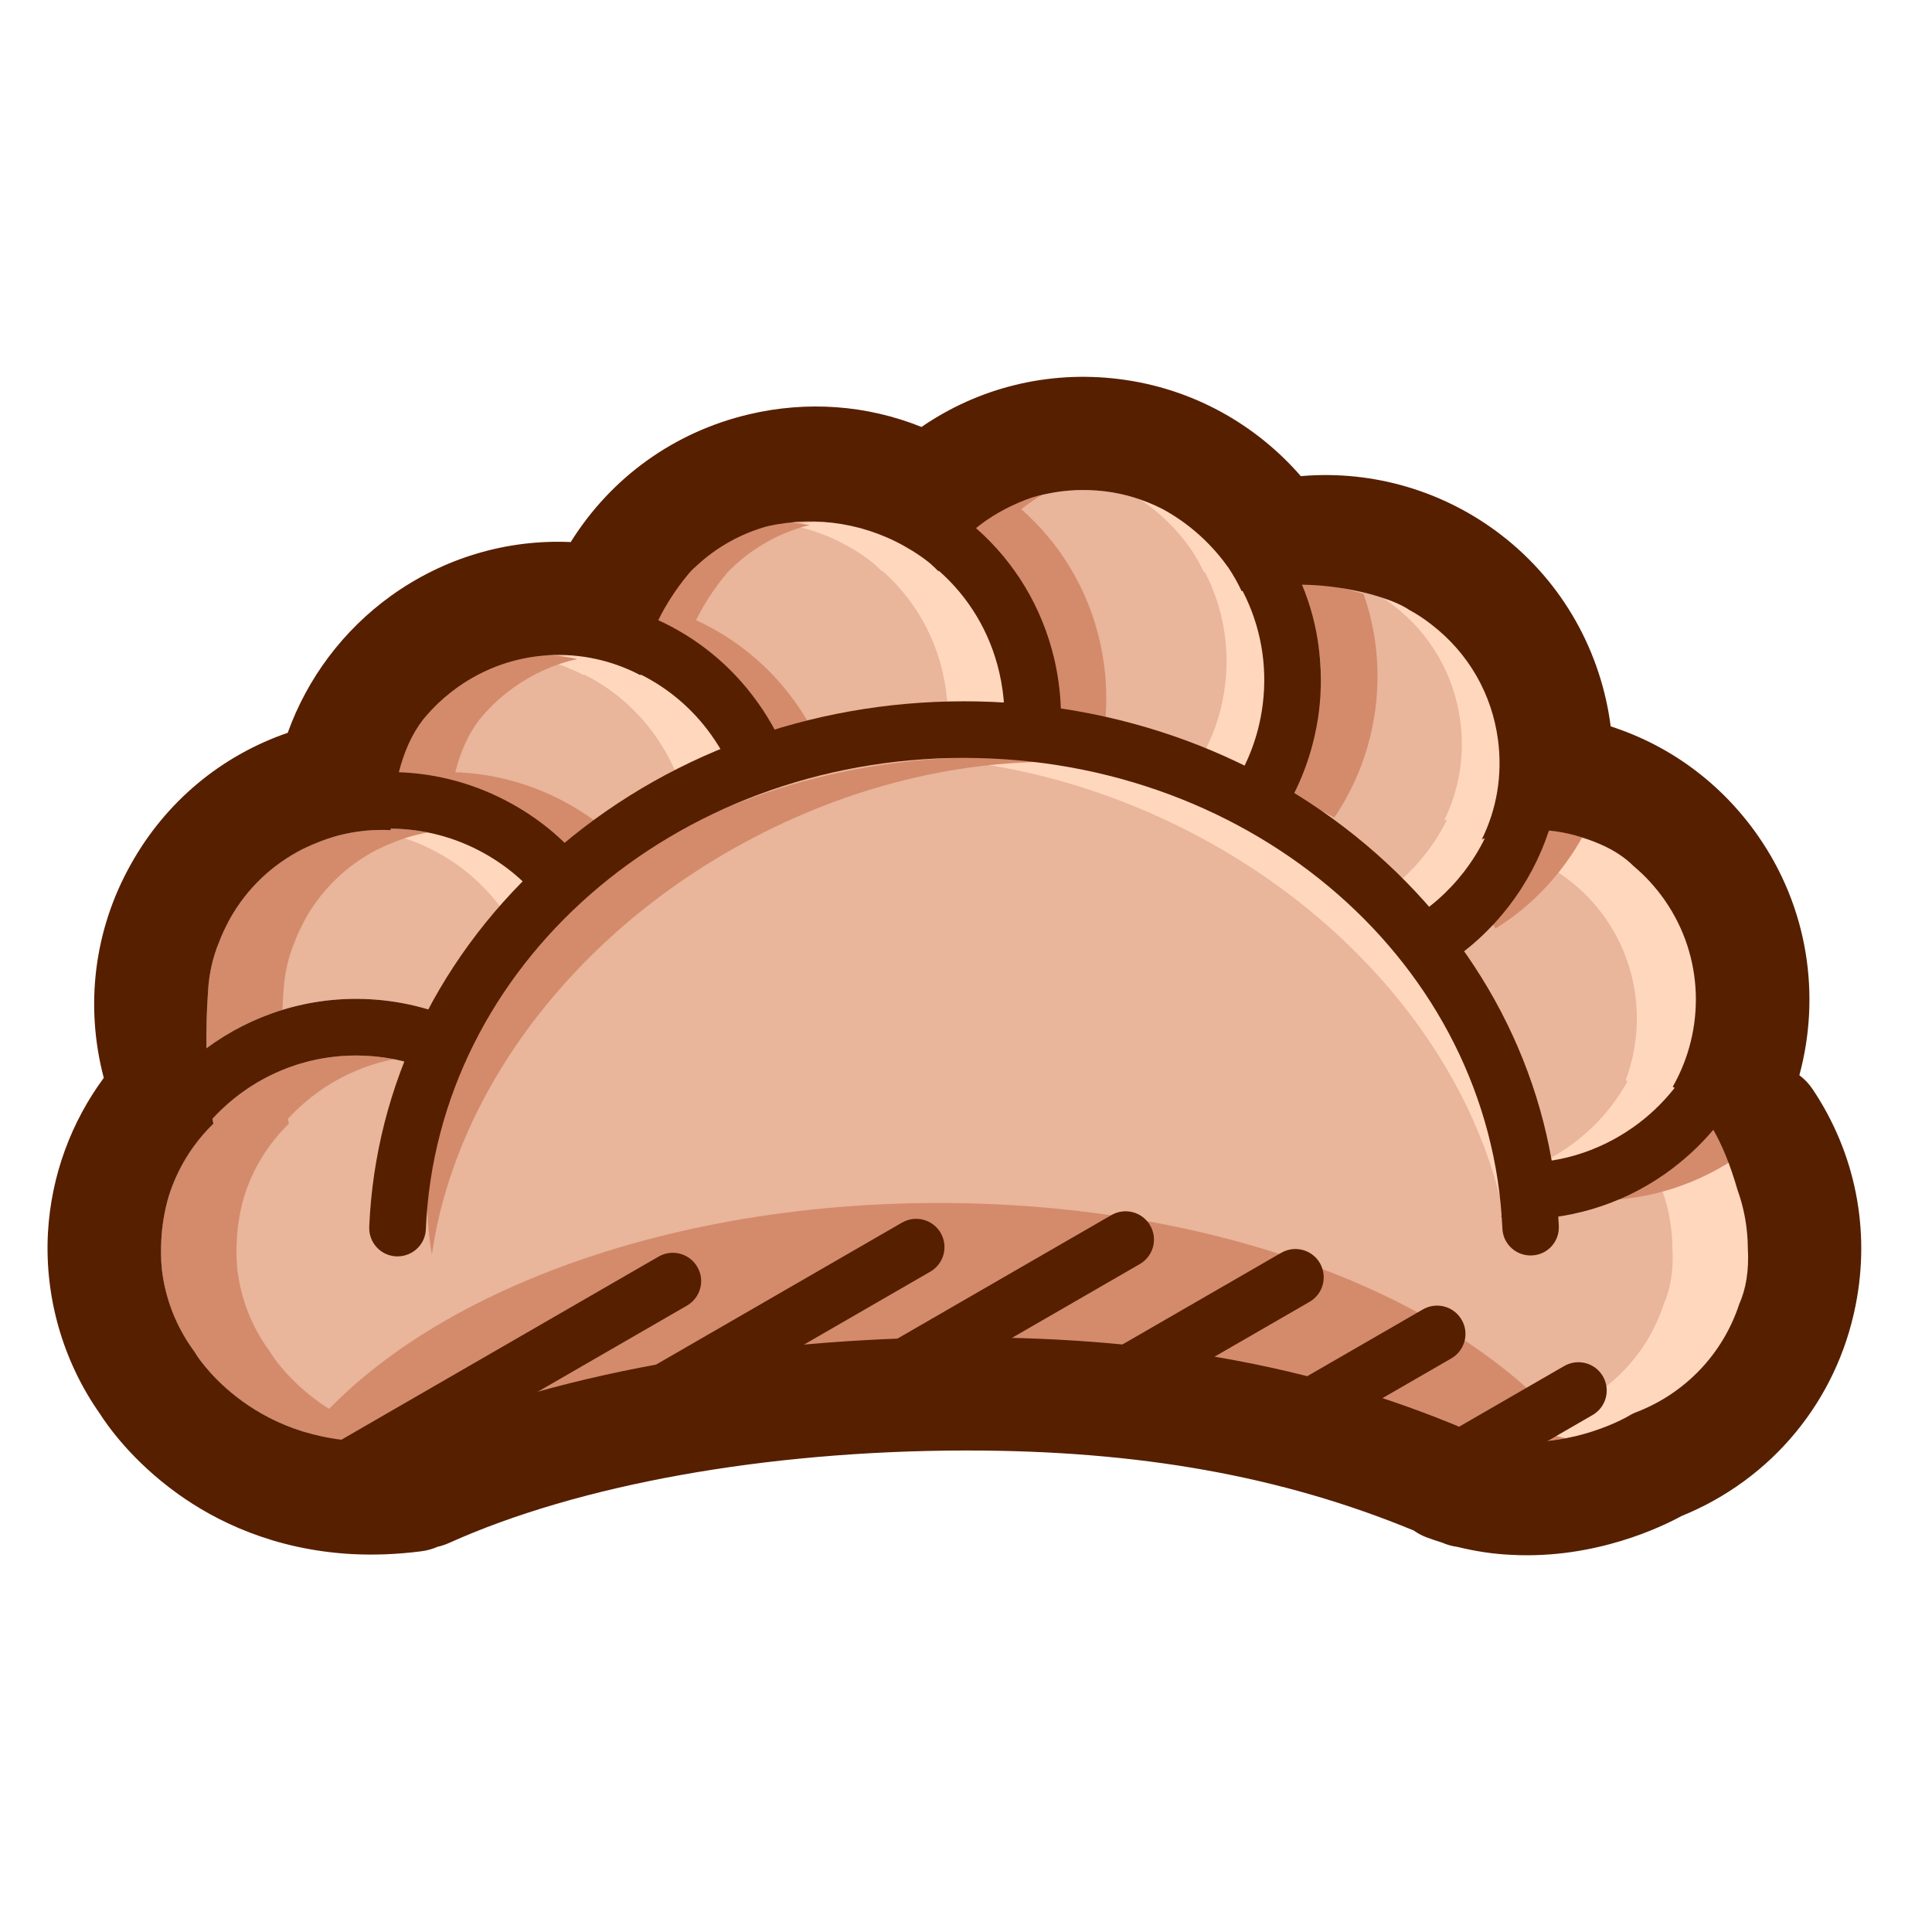 <?xml version="1.0" standalone="no"?><!DOCTYPE svg PUBLIC "-//W3C//DTD SVG 1.1//EN" "http://www.w3.org/Graphics/SVG/1.1/DTD/svg11.dtd"><svg t="1606978016216" class="icon" viewBox="0 0 1024 1024" version="1.1" xmlns="http://www.w3.org/2000/svg" p-id="6358" xmlns:xlink="http://www.w3.org/1999/xlink" width="200" height="200"><defs><style type="text/css"></style></defs><path d="M920.9 630.6c-3.8-13.2-8.1-23.6-12.8-31.8-7.4 8.8-16 16.6-25.6 23.4-24 16.8-52.2 25.1-81.4 24h-0.2c-1.8-0.1-3.6-0.5-5.2-1.2 1.3-6.9 2.1-13.9 2.5-21.1 0.1-2.4 0.2-4.8 0.2-7.2 1.3-0.3 2.6-0.5 3.9-0.4 22.6 0.9 44.4-5.6 63-18.6 8.6-6 16-13.1 22.3-21.1-0.3-0.2-0.7-0.4-1-0.6 17.2-30.2 16.8-68.8-4.4-99.1-4.7-6.7-10.2-12.7-16.3-17.8-4.4-4.4-10.1-8.3-17.4-11.5-9.6-4.2-18.8-6.6-27.5-7.4-4.7 14.2-11.8 27.8-21.2 40-9.9 12.9-21.7 23.6-35.1 31.9-5.6-8.1-12-16-18.9-23.6 11.6-6.7 21.8-15.6 30.2-26.5 4.3-5.6 8-11.5 11-17.7-0.5 0.2-1.1 0.4-1.6 0.6 8-16.2 11-34.3 8.6-52.6-3.2-24.5-15.7-46.2-35.3-61.3-3.7-2.9-7.6-5.5-11.7-7.7-3.7-2.5-9.2-5-17.3-7.4-2.6-0.8-5.2-1.5-7.9-2.1-11.4-2.6-22-3.8-31.7-3.9 8.7 20.9 11.8 43.9 9 67-2.7 21.2-10.1 41.1-21.9 58.4-8.8-4.9-17.9-9.3-27.3-13.4 10.5-14.2 17.2-30.8 19.4-48.7 2.6-20.9-1.2-41.7-10.7-60-0.2 0-0.3 0.1-0.5 0.1-2-4.3-4.4-8.5-7-12.4-1-1.3-1.9-2.6-2.9-3.9-8.9-11.4-19.8-20.6-32.2-27.3-9.3-4.7-19.6-8-30.5-9.3-10.3-1.2-20.5-0.8-30.4 1.3-3.5 0.6-7.2 1.6-11 3-10.7 4.1-19.5 9.3-26.8 15.2 20.6 18.1 35.1 42.1 41.5 69.4 3.7 16 4.5 32.2 2.4 48.1-9.8-1.3-19.8-2.3-29.9-2.9 1.9-12.6 1.3-25.5-1.7-38.3-4.9-21.1-16.1-39.7-32-53.7-0.1 0.1-0.1 0.2-0.2 0.3-1.4-1.4-2.8-2.8-4.3-4.1-3-2.5-6.2-4.7-9.6-6.8-23-14.3-50.2-18.9-76.7-13-14.1 3.9-26.8 11-37.3 20.7-1.4 1.2-2.8 2.5-4.1 4-7.3 8.7-12.6 17.2-16.5 25.1 20.3 9.3 38.5 23.8 52.4 43.2 7.6 10.5 13.5 21.9 17.7 33.9-9.8 2.6-19.4 5.7-28.6 9.2-3.2-9-7.8-17.6-13.5-25.6-10-14-22.9-24.7-37.3-31.9-0.1 0.1-0.1 0.3-0.1 0.4-30.1-15.9-67.8-14.6-97.3 6.6-5 3.6-9.6 7.6-13.7 12-1.4 1.5-2.8 3.1-4.2 4.8-6 7.7-10.2 17.3-12.9 28 20.4 0.7 41 6.2 60 16.8 15.7 8.7 29.1 20.2 39.9 34-7.9 6.5-15.3 13.4-22 20.7-8.7-11.6-19.7-21.3-32.6-28.5-15.7-8.8-32.8-13-49.6-13.1v0.8c-9.3-0.5-18.6 0.5-27.6 2.8-6.6 1.8-13.1 4.3-19.2 7.3-15.8 8.1-29.4 20.6-38.6 37.2-2.2 4.1-4.2 8.3-5.8 12.6-2.9 7.1-5 15.4-5.6 25-0.8 11.6-1 21.8-0.9 30.7 24.1-17.8 54.2-27.7 86.4-26 19 1 37.2 6 53.8 14.5-3.6 9.7-6.3 19.6-8.1 29.8-14.3-8.5-30.4-13.4-47.3-14.3-32-1.7-61.4 11.4-81.6 33.4 0.2 1.1 0.4 2 0.5 2.6-10.9 10.6-19.2 23.9-23.8 38.9-2.1 7.3-3.4 14.9-3.8 22.8-0.3 5.2-0.2 10.4 0.3 15.5 1.8 15.4 7.4 29.9 16.6 42.7 0.6 0.8 0.9 1.2 1.4 2.1 2.3 3.7 35.5 54 109.7 45.5 76.1-34.3 184.4-54.1 297.3-54.3h2c104.4 0 191 16.6 272.1 52.3 41 11.1 77.4-10.1 77.8-10.3 1.6-1 3.1-1.8 4.8-2.4 26-10.1 45.7-31 54.3-57.1 3.5-7.8 5.3-17.5 4.6-29.9-0.1-10.5-1.9-20.9-5.5-30.8z" fill="#E9B59B" p-id="6359"></path><path d="M183.5 783.1c76.1-34.3 184.4-54.1 297.3-54.3h2c104.4 0 191 16.6 272.1 52.3 41 11.1 77.4-10.1 77.8-10.3 1.6-1 3.1-1.8 4.8-2.4 0.4-0.2 0.9-0.3 1.3-0.5-56.3-76.6-187.9-130.3-341.2-130.3-162.9 0-301.2 60.6-350.8 144.9 10.9 1.7 23.1 2.2 36.7 0.6z" fill="#D38B6C" p-id="6360"></path><path d="M622.4 436.8c95.6 46.3 159.5 127.5 175.3 210.1 0.9-7.2 1.3-14.5 1.3-21.9 0-125.9-129.4-228-289-228-20.8 0-41 1.7-60.5 5 55.1-4 115.4 7 172.9 34.8z" fill="#FFD7BD" p-id="6361"></path><path d="M394.1 446.8C300.7 497.6 240.8 581.7 228.9 665c-1.2-7.2-2-14.4-2.4-21.8-6-125.8 118.4-233.9 277.9-241.4 20.7-1 41-0.2 60.7 2.1-55.2-1.5-114.9 12.4-171 42.9z" fill="#D38B6C" p-id="6362"></path><path d="M453.5 291.9c3.4 2.1 6.6 4.3 9.6 6.8 1.5 1.3 2.9 2.7 4.3 4.1 0.1-0.1 0.1-0.2 0.2-0.3 15.9 14 27.1 32.6 32 53.7 3 12.8 3.6 25.7 1.7 38.3 10.1 0.6 20.1 1.6 29.9 2.9 2.1-15.9 1.3-32.1-2.4-48.1-4-17-11.1-32.7-20.9-46.5l-0.3-0.3c-0.1 0.1-0.1 0.2-0.2 0.3-1.4-1.4-2.8-2.8-4.3-4.1-3-2.5-6.2-4.7-9.6-6.8-22.3-13.8-48.5-18.6-74.1-13.5 11.9 2.3 23.5 6.9 34.1 13.5zM309.5 357.9c0-0.1 0-0.3 0.1-0.4 14.4 7.2 27.3 17.9 37.3 31.9 5.7 8 10.3 16.6 13.5 25.6 9.2-3.5 18.8-6.6 28.6-9.2-4.1-11.8-9.9-23-17.3-33.3-6.8-6-14.2-11-22.1-15-0.1 0.1-0.1 0.3-0.1 0.4-19.4-10.2-41.9-13.3-63.4-8.6 8.1 1.8 16 4.7 23.4 8.6zM596 259.7c12.4 6.7 23.3 15.9 32.2 27.3 1 1.3 1.9 2.6 2.9 3.9 2.6 3.9 5 8.1 7 12.4 0.2 0 0.3-0.1 0.5-0.1 9.5 18.3 13.3 39.1 10.7 60-2.2 17.9-8.9 34.5-19.4 48.7 9.4 4.1 18.5 8.5 27.3 13.4 11.8-17.3 19.2-37.2 21.9-58.4 2.8-23.1-0.3-46.1-9-67 2.1 0 4.3 0.1 6.4 0.2-1.6-3.2-3.5-6.3-5.4-9.2-1-1.3-1.9-2.6-2.9-3.9-8.9-11.4-19.8-20.6-32.2-27.3-9.3-4.7-19.6-8-30.5-9.3-10.3-1.2-20.5-0.8-30.4 1.3-0.3 0.1-0.6 0.1-0.9 0.2 7.7 1.7 15 4.4 21.8 7.8zM727 313.3c4.1 2.2 8 4.8 11.7 7.7 19.6 15.1 32.1 36.8 35.3 61.3 2.4 18.3-0.6 36.4-8.6 52.6 0.5-0.2 1.1-0.4 1.6-0.6-3 6.2-6.7 12.1-11 17.7-8.4 10.9-18.6 19.8-30.2 26.5 6.9 7.6 13.3 15.5 18.9 23.6 8.9-5.5 17.1-12.1 24.5-19.7-1.1-1.3-2.3-2.6-3.4-3.9 6-3.5 11.7-7.6 16.9-12.2 8-11.2 14.1-23.4 18.3-36.1 2 0.2 4.1 0.5 6.2 0.8 6.6-15.2 9-31.9 6.8-48.7-3.2-24.5-15.7-46.2-35.3-61.3-3.7-2.9-7.6-5.5-11.7-7.7-3.7-2.5-9.2-5-17.3-7.4-2.6-0.8-5.2-1.5-7.9-2.1-11.4-2.6-22-3.8-31.7-3.9 1 2.3 1.8 4.6 2.6 6.9 6.5 2.2 11.1 4.3 14.3 6.5zM926.4 661.4c-0.1-10.5-1.9-20.9-5.5-30.8-3.8-13.2-8.1-23.6-12.8-31.8-7.4 8.8-16 16.6-25.6 23.4-1.1 0.8-2.3 1.6-3.5 2.3 0.6 2 1.2 4 1.9 6.1 3.6 9.9 5.4 20.3 5.5 30.8 0.7 12.4-1.1 22.1-4.6 29.9-8.6 26.1-28.3 47-54.3 57.1-1.7 0.6-3.2 1.4-4.8 2.4-0.2 0.1-13.4 7.8-32.7 11.5 38.9 8.2 72.3-11.3 72.7-11.5 1.6-1 3.1-1.8 4.8-2.4 26-10.1 45.7-31 54.3-57.1 3.5-7.8 5.3-17.5 4.6-29.9zM286 461.2c-4.2-3.3-8.6-6.2-13.3-8.9-15.7-8.8-32.8-13-49.6-13.1v0.8c-6.8-0.4-13.6 0.1-20.3 1.2 10.2 2.1 20.3 5.7 29.9 11.1 12.9 7.2 23.9 16.9 32.6 28.5 6.3-6.9 13.3-13.5 20.7-19.6zM881.1 469.1c-5.7-5.9-12.1-10.9-18.9-15-5-3.7-11.3-6.6-19-8.6-10.1-2.6-19.6-3.6-28.3-3-0.7 4.1-1.5 8.1-2.6 12.2 3.9 1.6 7.4 3.6 10.4 5.7 6.8 4.1 13.2 9.1 18.9 15 25.7 26.6 32.2 64.6 20 97.2 0.3 0.2 0.8 0.3 1.1 0.4-5 8.9-11.1 17.1-18.7 24.4-9.5 9.2-20.4 16.3-32.3 21.3h17.6c20.5-3.5 39.2-13 54.3-27.6 7.5-7.3 13.7-15.5 18.7-24.4-0.3-0.2-0.8-0.3-1.1-0.4 12-32.6 5.6-70.6-20.1-97.2z" fill="#FFD7BD" p-id="6363"></path><path d="M688.1 311.3c0.2 0 0.3-0.1 0.5-0.1 9.5 18.3 13.3 39.1 10.7 60-2.2 17.9-8.9 34.5-19.4 48.7 9.4 4.1 18.5 8.5 27.3 13.4 11.8-17.3 19.2-37.2 21.9-58.4 2.5-20.6 0.3-41.1-6.4-60.1l-3-0.9c-2.6-0.8-5.2-1.5-7.9-2.1-8.9-2-17.4-3.2-25.3-3.7 0.6 1.1 1.1 2.1 1.6 3.2zM521.9 292.8c15.7 14 26.8 32.5 31.7 53.4 3 12.8 3.6 25.7 1.7 38.3 10.1 0.6 20.1 1.6 29.9 2.9 2.1-15.9 1.3-32.1-2.4-48.1-6.4-27.3-20.9-51.3-41.5-69.4 7.3-5.9 16.1-11.1 26.8-15.2 3.5-1.3 6.8-2.2 10.1-2.8-2.8-0.6-5.7-1.1-8.7-1.5-10.3-1.2-20.5-0.8-30.4 1.3-3.5 0.6-7.2 1.6-11 3-10.7 4.1-19.5 9.3-26.8 15.2 7.8 6.8 14.7 14.5 20.6 22.9zM813.4 424.9c0.5-0.2 1.1-0.4 1.6-0.6-3 6.2-6.7 12.1-11 17.7-4 5.2-8.5 10-13.3 14.3-0.9 1.3-1.9 2.6-2.9 3.9-3.3 4.3-6.8 8.4-10.6 12.2 5.6 6.4 10.8 13 15.5 19.7 13.4-8.3 25.2-19 35.1-31.9 6.8-8.8 12.4-18.4 16.7-28.4-2.4-1.5-5.1-2.9-8-4.2-7.4-3.2-14.5-5.4-21.3-6.6l-1.8 3.9zM841.1 636.2c27.8 1 54.7-6.5 77.9-21.7-3.3-10.4-7-18.8-10.9-25.7-7.4 8.8-16 16.6-25.6 23.4-14.2 10-29.9 16.9-46.4 20.7-0.1 0.7-0.2 1.4-0.4 2.1 1.6 0.7 3.4 1.1 5.2 1.2h0.2zM149.7 535.2c0.1-3.3 0.3-6.8 0.6-10.3 0.6-9.6 2.7-17.9 5.6-25 1.6-4.3 3.6-8.5 5.8-12.6 9.2-16.6 22.8-29.1 38.6-37.2 6.1-3 12.6-5.5 19.2-7.3 2.4-0.6 4.9-1.1 7.3-1.6-6.6-1.3-13.2-2-19.7-2v0.8c-9.3-0.5-18.6 0.5-27.6 2.8-6.6 1.8-13.1 4.3-19.2 7.3-15.8 8.1-29.4 20.6-38.6 37.2-2.2 4.1-4.2 8.3-5.8 12.6-2.9 7.1-5 15.4-5.6 25-0.8 11.6-1 21.8-0.9 30.7 12.1-8.9 25.7-15.9 40.3-20.4zM143.8 717.6c-0.5-0.9-0.8-1.3-1.4-2.1-9.2-12.8-14.8-27.3-16.6-42.7-0.5-5.1-0.6-10.3-0.3-15.5 0.4-7.9 1.7-15.5 3.8-22.8 4.6-15 12.9-28.3 23.8-38.9-0.1-0.6-0.3-1.5-0.5-2.6 14.7-16 34.2-27.3 56.1-31.6-4.8-0.9-9.6-1.5-14.5-1.8-32-1.7-61.4 11.4-81.6 33.4 0.2 1.1 0.4 2 0.5 2.6-10.9 10.6-19.2 23.9-23.8 38.9-2.1 7.3-3.4 14.9-3.8 22.8-0.3 5.2-0.2 10.4 0.3 15.5 1.8 15.4 7.4 29.9 16.6 42.7 0.6 0.8 0.9 1.2 1.4 2.1 2.3 3.7 35.5 54 109.7 45.5 0.6-0.3 1.3-0.6 1.9-0.8-47.7-8.2-69.7-41.7-71.6-44.7zM824.9 761.1c-81.1-35.7-167.7-52.3-272.1-52.3h-2c-6 0-12 0.1-18 0.2 95.6 2 176.3 18.7 252.1 52.1 16.4 4.5 32.1 3.7 45.1 1.2-1.7-0.4-3.4-0.7-5.1-1.2zM381.3 371.9c0.1 0.2 0.3 0.4 0.4 0.6 5.6 5 10.7 10.6 15.2 16.9 5.7 8 10.3 16.6 13.5 25.6 9.2-3.5 18.8-6.6 28.6-9.2-4.2-12-10.1-23.4-17.7-33.9-13.9-19.4-32.1-33.9-52.4-43.2 3.9-7.9 9.2-16.4 16.5-25.1 1.3-1.5 2.7-2.8 4.1-4 10.5-9.7 23.2-16.8 37.3-20.7 0.9-0.2 1.7-0.4 2.6-0.5-13.9-2.8-28.3-2.6-42.6 0.5-14.1 3.9-26.8 11-37.3 20.7-1.4 1.2-2.8 2.5-4.1 4-7.3 8.7-12.6 17.2-16.5 25.1 20.3 9.3 38.5 23.8 52.4 43.2zM307.1 467.3c0.9-11 6.6-20.7 15-26.9-6.4-5.3-13.3-10.1-20.8-14.3-19-10.6-39.6-16.1-60-16.8 2.7-10.7 6.9-20.3 12.9-28 1.4-1.7 2.8-3.3 4.2-4.8 4.1-4.4 8.7-8.4 13.7-12 10.5-7.5 22-12.6 33.9-15.2-24.8-5.5-51.7-0.8-73.9 15.2-5 3.6-9.6 7.6-13.7 12-1.4 1.5-2.8 3.1-4.2 4.8-6 7.7-10.2 17.3-12.9 28 20.4 0.7 41 6.2 60 16.8 15.7 8.7 29.1 20.2 39.9 34-0.4 0.3-0.8 0.7-1.3 1.1 2.6 1.9 5 3.9 7.2 6.1z" fill="#D38B6C" p-id="6364"></path><path d="M960.8 577.4c-2-3-4.4-5.5-7.1-7.5 11.4-42.1 4.8-88.8-22.2-127.3-19.3-27.5-46.4-47.5-77.8-57.6-5-38.9-24.8-75.9-58.2-101.6-30.1-23.1-67.5-34.2-105.3-31.1-0.2 0-0.5 0.1-0.7 0.1-23.9-27.5-57.6-46.7-96.5-51.5-37.2-4.6-74 4.4-104.6 25.4-28.8-11.6-60.5-14-91.4-6.7-39.5 9.3-73 33.3-94.5 67.7-34-1.5-67.3 8.4-95.4 28.6-25.1 18.1-44.2 43.5-54.6 72.5-35.4 12.2-64.8 36.7-83.2 69.8-19.4 34.6-24.4 74.7-14.3 113.1-17.1 23.2-27.9 51.5-29.6 82.3-1.8 34 8 68 27.6 95.8 3.5 5.5 16.7 24.8 41.3 42.4 19.9 14.3 50.6 29.6 92.2 31.9 11.5 0.6 23.8 0.2 36.9-1.5 3-0.4 5.9-1.2 8.6-2.4 2-0.4 3.9-1.1 5.8-1.9 68.7-31 168.2-48.9 273.1-49.1h1.9c90.8 0 166.5 13.5 236.5 42.4 2.1 1.5 4.5 2.8 7 3.7 2.7 1 5.4 1.9 8 2.7 2.7 1.2 5.4 1.9 8.2 2.3 9.8 2.4 19.3 3.8 28.5 4.2 44.8 2.4 80.4-15.2 90.3-20.6 47.8-19.4 82.2-61 92.2-111.6 8-40-0.1-80.7-22.7-114.5z m-39 113.9c-8.6 26.1-28.3 47-54.3 57.1-1.7 0.6-3.2 1.4-4.8 2.4-0.4 0.2-36.8 21.4-77.8 10.3-81.1-35.7-167.7-52.3-272.1-52.3h-2c-112.9 0.2-221.2 20-297.3 54.3-74.2 8.5-107.4-41.8-109.7-45.5-0.5-0.9-0.8-1.3-1.4-2.1-9.2-12.8-14.8-27.3-16.6-42.7-0.5-5.1-0.6-10.3-0.3-15.5 0.4-7.9 1.7-15.5 3.8-22.8 4.6-15 12.9-28.3 23.8-38.9-0.1-0.6-0.3-1.5-0.5-2.6 20.2-22 49.6-35.1 81.6-33.4 16.9 0.9 33 5.8 47.3 14.3 1.8-10.2 4.5-20.1 8.1-29.8-16.6-8.5-34.8-13.5-53.8-14.5-32.2-1.7-62.3 8.2-86.4 26-0.1-8.9 0.1-19.1 0.9-30.7 0.6-9.6 2.7-17.9 5.6-25 1.6-4.3 3.6-8.5 5.8-12.6 9.2-16.6 22.8-29.1 38.6-37.2 6.1-3 12.6-5.5 19.2-7.3 9-2.3 18.3-3.3 27.6-2.8v-0.8c16.8 0.1 33.9 4.3 49.6 13.1 12.9 7.2 23.9 16.9 32.6 28.5 6.7-7.3 14.1-14.2 22-20.7-10.8-13.8-24.2-25.3-39.9-34-19-10.6-39.6-16.1-60-16.8 2.7-10.7 6.9-20.3 12.9-28 1.4-1.7 2.8-3.3 4.2-4.8 4.1-4.4 8.7-8.4 13.7-12 29.5-21.2 67.2-22.5 97.3-6.6 0-0.1 0-0.3 0.1-0.4 14.4 7.2 27.3 17.9 37.3 31.9 5.7 8 10.3 16.6 13.5 25.6 9.2-3.5 18.8-6.6 28.6-9.2-4.2-12-10.1-23.4-17.7-33.9-13.9-19.4-32.1-33.9-52.4-43.2 3.9-7.9 9.2-16.4 16.5-25.1 1.3-1.5 2.7-2.8 4.1-4 10.5-9.7 23.2-16.8 37.3-20.7 26.5-5.9 53.7-1.3 76.7 13 3.4 2.1 6.6 4.3 9.6 6.8 1.5 1.3 2.9 2.7 4.3 4.1 0.1-0.1 0.1-0.2 0.2-0.3 15.9 14 27.1 32.6 32 53.7 3 12.8 3.6 25.7 1.7 38.3 10.1 0.6 20.1 1.6 29.9 2.9 2.1-15.9 1.3-32.1-2.4-48.1-6.4-27.3-20.9-51.3-41.5-69.4 7.3-5.9 16.1-11.1 26.8-15.2 3.8-1.4 7.5-2.4 11-3 9.9-2.1 20.1-2.5 30.4-1.3 10.9 1.3 21.2 4.6 30.5 9.3 12.4 6.7 23.3 15.9 32.2 27.3 1 1.3 1.9 2.6 2.9 3.9 2.6 3.9 5 8.1 7 12.4 0.2 0 0.3-0.1 0.5-0.1 9.5 18.3 13.3 39.1 10.7 60-2.2 17.9-8.9 34.5-19.4 48.7 9.4 4.1 18.5 8.5 27.3 13.4 11.8-17.3 19.2-37.2 21.9-58.4 2.8-23.1-0.3-46.1-9-67 9.7 0.1 20.3 1.3 31.7 3.9 2.7 0.6 5.3 1.3 7.9 2.1 8.1 2.4 13.6 4.9 17.3 7.4 4.1 2.2 8 4.8 11.7 7.7 19.6 15.1 32.1 36.8 35.3 61.3 2.4 18.3-0.6 36.4-8.6 52.6 0.5-0.2 1.1-0.4 1.6-0.6-3 6.2-6.7 12.1-11 17.7-8.4 10.9-18.6 19.8-30.2 26.5 6.9 7.6 13.3 15.5 18.9 23.6 13.4-8.3 25.2-19 35.1-31.9 9.4-12.2 16.5-25.8 21.2-40 8.7 0.8 17.9 3.2 27.5 7.4 7.3 3.2 13 7.1 17.4 11.5 6.1 5.1 11.6 11.1 16.3 17.8 21.2 30.3 21.6 68.9 4.4 99.1 0.3 0.2 0.7 0.4 1 0.6-6.3 8-13.7 15.1-22.3 21.1-18.6 13-40.4 19.5-63 18.6-1.3-0.1-2.6 0.1-3.9 0.4 0 2.4-0.1 4.8-0.2 7.2-0.4 7.2-1.2 14.2-2.5 21.1 1.6 0.7 3.4 1.1 5.2 1.2h0.2c29.2 1.1 57.4-7.2 81.4-24 9.6-6.8 18.2-14.6 25.6-23.4 4.7 8.2 9 18.6 12.8 31.8 3.6 9.9 5.4 20.3 5.5 30.8 0.7 12.4-1.1 22.1-4.6 29.9z" fill="#561F00" p-id="6365"></path><path d="M210.7 665.9h-0.6c-8.3-0.3-14.7-7.3-14.4-15.6 3.2-75.3 37.5-145.5 96.8-197.8 59-52.1 136.6-80.8 218.5-80.8 81.8 0 159.3 28.6 218.3 80.6 59.2 52.2 93.6 122.3 96.9 197.5 0.4 8.3-6 15.3-14.3 15.6-8.2 0.4-15.3-6-15.6-14.3-6.2-139.9-131.5-249.4-285.3-249.4-154.1 0-279.4 109.8-285.3 249.9-0.3 8-7 14.3-15 14.3z" fill="#561F00" p-id="6366"></path><path d="M183.4 794c-5.2 0-10.2-2.7-13-7.5-4.1-7.2-1.7-16.3 5.5-20.5l173.2-100c7.2-4.1 16.3-1.7 20.5 5.5s1.7 16.3-5.5 20.5L190.9 792c-2.4 1.4-4.9 2-7.5 2zM312.4 776c-5.2 0-10.2-2.7-13-7.5-4.1-7.2-1.7-16.3 5.5-20.5l173.2-100c7.2-4.1 16.3-1.7 20.5 5.5 4.1 7.2 1.7 16.3-5.5 20.5L319.9 774c-2.4 1.4-4.9 2-7.5 2zM448.5 757.5c-5.2 0-10.2-2.7-13-7.5-4.1-7.2-1.7-16.3 5.5-20.5L589.1 644c7.2-4.1 16.3-1.7 20.5 5.5s1.7 16.3-5.5 20.5L456 755.5c-2.4 1.4-5 2-7.5 2zM577.8 754.8c-5.2 0-10.2-2.7-13-7.5-4.1-7.2-1.7-16.3 5.5-20.5L679.1 664c7.2-4.1 16.3-1.7 20.5 5.5 4.1 7.2 1.7 16.3-5.5 20.5l-108.8 62.8c-2.4 1.4-5 2-7.5 2zM670.4 774.7c-5.2 0-10.2-2.7-13-7.5-4.1-7.2-1.7-16.3 5.5-20.5l91.3-52.7c7.2-4.1 16.3-1.7 20.5 5.5s1.7 16.3-5.5 20.5l-91.3 52.7c-2.4 1.3-5 2-7.5 2zM752.1 800.8c-5.2 0-10.2-2.7-13-7.5-4.1-7.2-1.7-16.3 5.5-20.5l84.5-48.8c7.2-4.1 16.3-1.7 20.5 5.5 4.1 7.2 1.7 16.3-5.5 20.5l-84.5 48.8c-2.3 1.3-4.9 2-7.5 2z" fill="#561F00" p-id="6367"></path></svg>